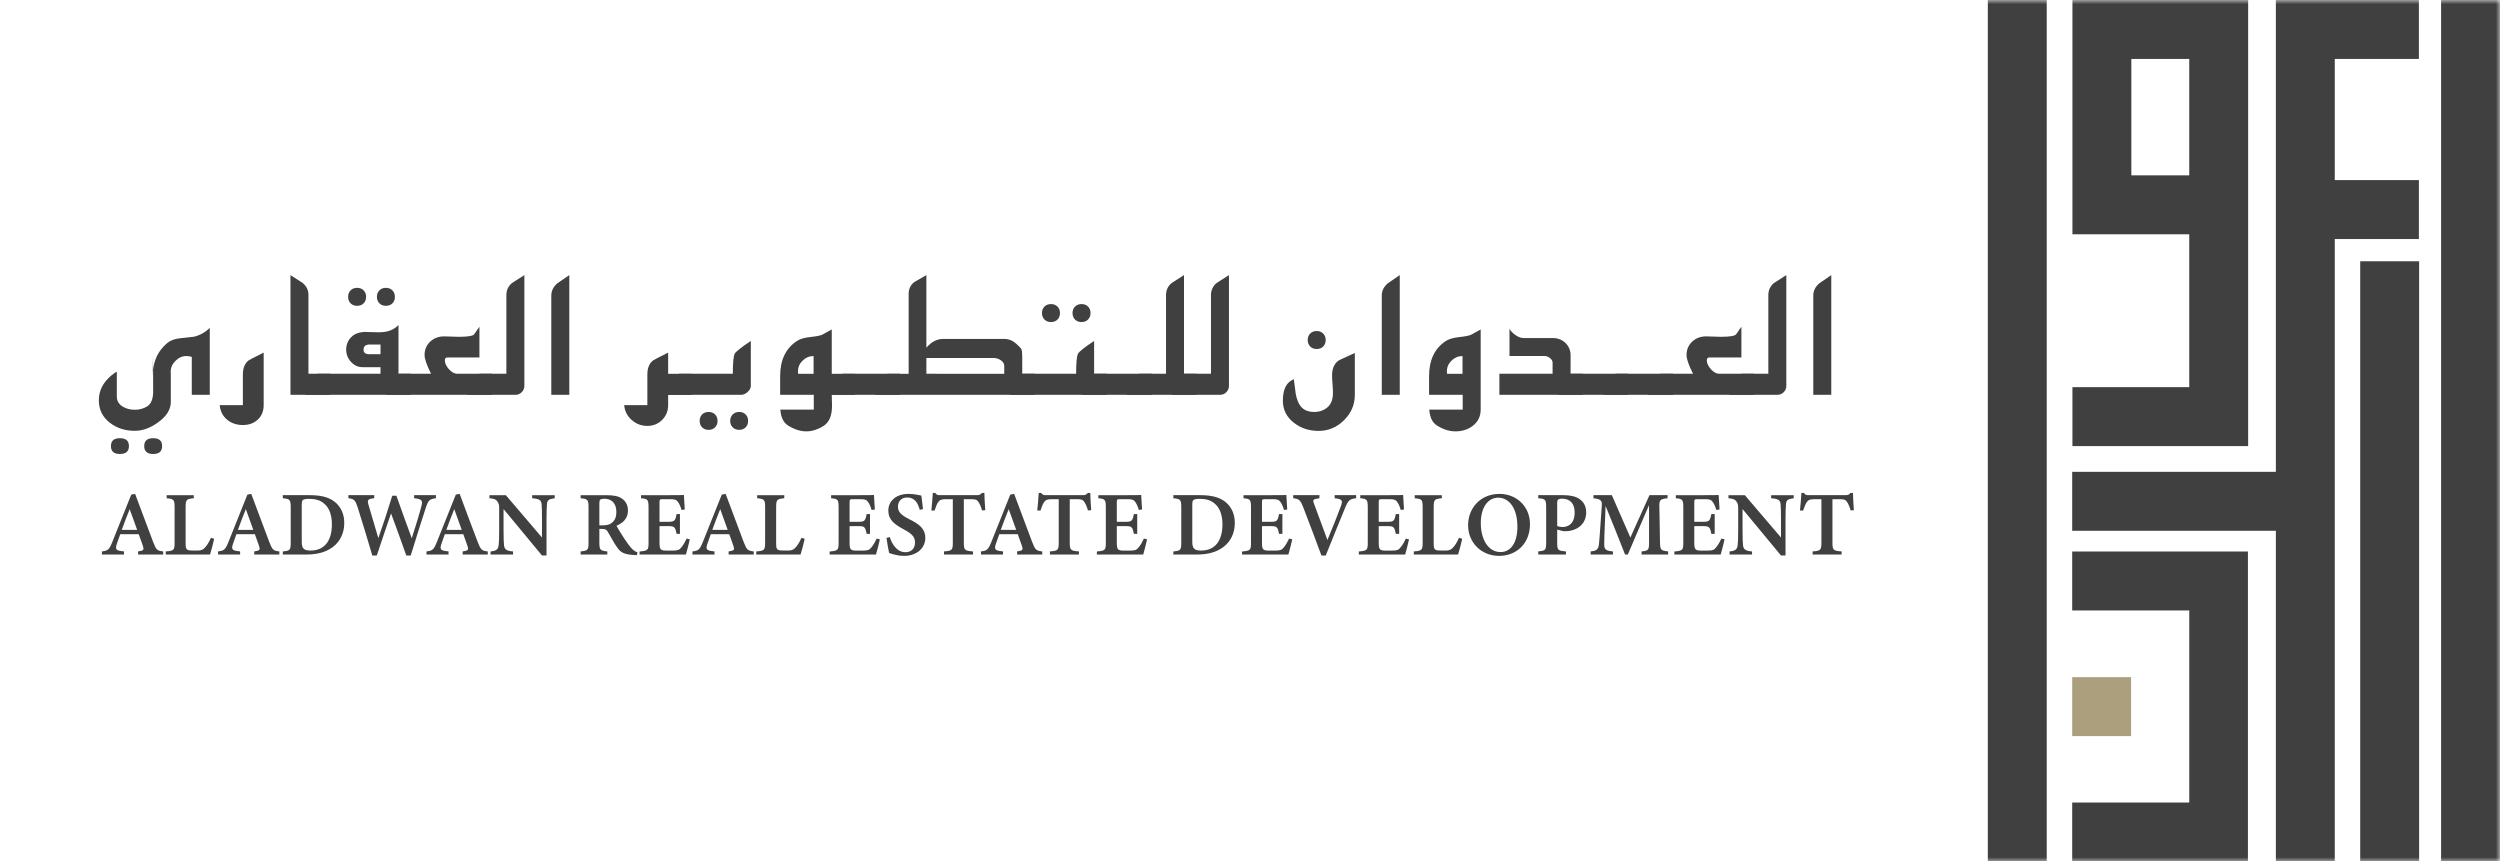 <svg width="296" height="102" viewBox="0 0 296 102" fill="none" xmlns="http://www.w3.org/2000/svg">
<g clip-path="url(#clip0_159_2192)">
<mask id="mask0_159_2192" style="mask-type:luminance" maskUnits="userSpaceOnUse" x="0" y="0" width="296" height="102">
<path d="M296 0H0V102H296V0Z" fill="white"/>
</mask>
<g mask="url(#mask0_159_2192)">
<path d="M296 0H289.026V102H296V0Z" fill="#404041"/>
<path d="M286.425 30.934H279.45V102H286.425V30.934Z" fill="#404041"/>
<path d="M252.322 80.175H245.348V87.154H252.322V80.175Z" fill="#AB9F7D"/>
<path d="M269.463 0V55.865H245.348V62.844H269.463V102H276.437V28.302H286.396V21.323H276.437V6.979H286.396V0H269.463Z" fill="#404041"/>
<path d="M245.348 65.299V72.278H259.208V95.02H245.348V102H266.153V65.299H245.348Z" fill="#404041"/>
<path d="M259.207 20.761H252.351V6.979H259.207V20.761ZM259.207 27.74V45.839H245.376V52.819H266.181V0H245.376V27.74H259.207Z" fill="#404041"/>
<path d="M242.332 0H235.358V102H242.332V0Z" fill="#404041"/>
</g>
<g clip-path="url(#clip1_159_2192)">
<mask id="mask1_159_2192" style="mask-type:luminance" maskUnits="userSpaceOnUse" x="-118" y="-459" width="464" height="657">
<path d="M-118 -459H346V197.161H-118V-459Z" fill="white"/>
</mask>
<g mask="url(#mask1_159_2192)">
<path d="M19.195 52.818C19.195 53.441 18.841 53.753 18.134 53.753C17.427 53.753 17.074 53.441 17.074 52.818C17.074 52.194 17.427 51.883 18.134 51.883C18.841 51.883 19.195 52.194 19.195 52.818ZM15.266 52.818C15.266 53.441 14.909 53.753 14.196 53.753C13.489 53.753 13.135 53.441 13.135 52.818C13.135 52.194 13.488 51.883 14.196 51.883C14.909 51.883 15.266 52.194 15.266 52.818ZM24.838 46.748H22.707V42.259C22.502 42.192 22.288 42.157 22.073 42.154C21.588 42.154 21.157 42.344 20.78 42.722C20.401 43.099 20.213 43.53 20.213 44.015V44.14C20.22 44.189 20.223 44.226 20.223 44.254V47.6C20.223 48.48 19.725 49.28 18.727 50.001C17.805 50.673 16.884 51.01 15.963 51.01C14.826 51.01 13.849 50.698 13.03 50.074C12.144 49.394 11.701 48.502 11.701 47.393C11.701 46.242 12.21 45.252 13.229 44.421C13.547 44.157 13.745 44.026 13.821 44.026C13.829 44.026 13.832 44.033 13.832 44.047V46.956C13.832 47.469 14.07 47.868 14.548 48.152C14.951 48.394 15.422 48.515 15.963 48.515C16.523 48.515 17.019 48.377 17.448 48.099C17.905 47.802 18.134 47.209 18.134 46.322C18.134 41.631 18.117 41.04 18.082 44.544C18.089 43.789 18.196 43.136 18.404 42.581C18.668 41.847 19.125 41.199 19.776 40.637C20.144 40.319 20.639 40.125 21.262 40.056C21.824 39.993 22.388 39.931 22.957 39.868C23.649 39.709 24.276 39.363 24.838 38.828V46.748Z" fill="#404041"/>
</g>
<mask id="mask2_159_2192" style="mask-type:luminance" maskUnits="userSpaceOnUse" x="-118" y="-459" width="464" height="657">
<path d="M-118 -459H346V197.161H-118V-459Z" fill="white"/>
</mask>
<g mask="url(#mask2_159_2192)">
<path d="M31.219 47.964C31.219 48.67 30.989 49.24 30.528 49.674C30.067 50.107 29.477 50.323 28.756 50.323C28.015 50.323 27.389 50.111 26.88 49.683C26.371 49.258 26.082 48.685 26.013 47.964H28.756V44.347C28.756 43.586 28.981 43.027 29.432 42.674C29.494 42.619 30.09 42.31 31.219 41.749V47.964Z" fill="#404041"/>
</g>
<mask id="mask3_159_2192" style="mask-type:luminance" maskUnits="userSpaceOnUse" x="-118" y="-459" width="464" height="657">
<path d="M-118 -459H346V197.161H-118V-459Z" fill="white"/>
</mask>
<g mask="url(#mask3_159_2192)">
<path d="M39.098 46.748H34.39V32.572C34.868 32.877 35.343 33.182 35.814 33.486C36.285 33.875 36.52 34.342 36.52 34.89V44.254H39.098V46.748Z" fill="#404041"/>
</g>
<mask id="mask4_159_2192" style="mask-type:luminance" maskUnits="userSpaceOnUse" x="-118" y="-459" width="464" height="657">
<path d="M-118 -459H346V197.161H-118V-459Z" fill="white"/>
</mask>
<g mask="url(#mask4_159_2192)">
<path d="M46.756 35.15C46.756 35.461 46.657 35.716 46.46 35.914C46.262 36.111 46.005 36.21 45.686 36.21C45.373 36.21 45.119 36.111 44.922 35.914C44.724 35.715 44.626 35.461 44.626 35.15C44.626 34.831 44.724 34.573 44.922 34.376C45.119 34.177 45.373 34.08 45.686 34.08C46.005 34.08 46.262 34.178 46.46 34.376C46.657 34.573 46.756 34.831 46.756 35.15ZM45.052 41.936V40.793H43.753C43.281 40.793 43.046 40.997 43.046 41.406C43.046 41.759 43.268 41.935 43.712 41.935L45.052 41.936ZM43.347 35.15C43.347 35.461 43.249 35.716 43.051 35.914C42.854 36.111 42.599 36.21 42.288 36.21C41.968 36.21 41.711 36.111 41.513 35.914C41.315 35.715 41.217 35.461 41.217 35.15C41.217 34.831 41.315 34.573 41.513 34.376C41.711 34.177 41.968 34.08 42.288 34.08C42.599 34.08 42.854 34.178 43.051 34.376C43.249 34.573 43.347 34.831 43.347 35.15ZM48.669 46.748H36.114L37.601 44.254H45.052V43.474H42.921C42.387 43.474 41.927 43.259 41.539 42.829C41.178 42.436 40.981 41.919 40.988 41.385C40.988 40.817 41.188 40.327 41.585 39.915C41.984 39.502 42.582 39.296 43.378 39.296C42.866 39.296 43.289 39.31 44.647 39.338C45.166 39.352 45.599 39.31 45.946 39.213C46.415 39.086 46.842 38.834 47.182 38.486V44.254H48.669V46.748Z" fill="#404041"/>
</g>
<mask id="mask5_159_2192" style="mask-type:luminance" maskUnits="userSpaceOnUse" x="-118" y="-459" width="464" height="657">
<path d="M-118 -459H346V197.161H-118V-459Z" fill="white"/>
</mask>
<g mask="url(#mask5_159_2192)">
<path d="M58.251 46.748H45.696L47.182 44.254H51.038C50.525 43.234 50.269 42.497 50.269 42.04C50.269 41.389 50.498 40.852 50.955 40.429C51.398 40.027 51.948 39.826 52.608 39.826C52.794 39.826 53.074 39.835 53.449 39.852C53.73 39.867 54.01 39.876 54.291 39.878C55.385 39.878 56.002 39.778 56.141 39.577L56.764 38.683V42.321H52.992C52.777 42.321 52.669 42.435 52.669 42.663C52.669 43.003 52.831 43.352 53.153 43.714C53.475 44.073 53.806 44.254 54.145 44.254H58.251V46.748Z" fill="#404041"/>
</g>
<mask id="mask6_159_2192" style="mask-type:luminance" maskUnits="userSpaceOnUse" x="-118" y="-459" width="464" height="657">
<path d="M-118 -459H346V197.161H-118V-459Z" fill="white"/>
</mask>
<g mask="url(#mask6_159_2192)">
<path d="M62.084 45.688C62.084 45.979 61.981 46.228 61.773 46.436C61.676 46.536 61.56 46.616 61.431 46.669C61.302 46.723 61.164 46.75 61.025 46.748H55.277L56.764 44.254H59.954V34.952C59.954 34.363 60.176 33.882 60.62 33.507C61.105 33.196 61.592 32.884 62.084 32.572V45.688Z" fill="#404041"/>
</g>
<mask id="mask7_159_2192" style="mask-type:luminance" maskUnits="userSpaceOnUse" x="-118" y="-459" width="464" height="657">
<path d="M-118 -459H346V197.161H-118V-459Z" fill="white"/>
</mask>
<g mask="url(#mask7_159_2192)">
<path d="M67.405 46.748H65.274V35.003C65.274 34.443 65.51 33.958 65.981 33.549C66.459 33.224 66.934 32.898 67.405 32.572V46.748Z" fill="#404041"/>
</g>
<mask id="mask8_159_2192" style="mask-type:luminance" maskUnits="userSpaceOnUse" x="-118" y="-459" width="464" height="657">
<path d="M-118 -459H346V197.161H-118V-459Z" fill="white"/>
</mask>
<g mask="url(#mask8_159_2192)">
<path d="M81.884 46.749H79.109V47.965C79.109 48.657 78.871 49.241 78.397 49.716C77.922 50.19 77.339 50.428 76.646 50.428C75.932 50.428 75.312 50.192 74.785 49.721C74.259 49.25 73.964 48.665 73.902 47.965H76.646V44.349C76.646 43.586 76.871 43.028 77.322 42.675C77.384 42.62 77.98 42.311 79.109 41.75V44.255H81.884V46.749Z" fill="#404041"/>
</g>
<mask id="mask9_159_2192" style="mask-type:luminance" maskUnits="userSpaceOnUse" x="-118" y="-459" width="464" height="657">
<path d="M-118 -459H346V197.161H-118V-459Z" fill="white"/>
</mask>
<g mask="url(#mask9_159_2192)">
<path d="M88.576 49.835C88.576 50.147 88.478 50.401 88.285 50.599C88.091 50.796 87.834 50.895 87.515 50.895C87.204 50.895 86.949 50.796 86.751 50.599C86.554 50.401 86.455 50.147 86.455 49.835C86.455 49.524 86.555 49.269 86.751 49.071C86.95 48.874 87.204 48.775 87.515 48.775C87.834 48.775 88.091 48.874 88.285 49.071C88.478 49.27 88.576 49.524 88.576 49.835ZM84.959 49.835C84.959 50.147 84.86 50.401 84.663 50.599C84.465 50.796 84.211 50.895 83.899 50.895C83.58 50.895 83.324 50.796 83.13 50.599C82.936 50.401 82.839 50.147 82.839 49.835C82.839 49.524 82.936 49.269 83.13 49.071C83.324 48.874 83.58 48.775 83.899 48.775C84.211 48.775 84.465 48.874 84.663 49.071C84.861 49.27 84.959 49.524 84.959 49.835ZM88.897 45.688C88.897 45.945 88.771 46.185 88.518 46.41C88.266 46.636 88.011 46.748 87.754 46.748H78.9L80.387 44.254H86.768C86.768 42.932 86.843 42.134 86.997 41.864C87.135 41.621 87.769 41.122 88.898 40.367L88.897 45.688Z" fill="#404041"/>
</g>
<mask id="mask10_159_2192" style="mask-type:luminance" maskUnits="userSpaceOnUse" x="-118" y="-459" width="464" height="657">
<path d="M-118 -459H346V197.161H-118V-459Z" fill="white"/>
</mask>
<g mask="url(#mask10_159_2192)">
<path d="M96.329 44.255V42.155C95.837 42.155 95.406 42.334 95.035 42.691C94.664 43.048 94.48 43.472 94.48 43.964C94.48 44.047 94.486 44.144 94.5 44.255H96.329ZM101.245 46.748H98.48C98.48 46.887 98.486 47.101 98.496 47.388C98.507 47.676 98.512 47.895 98.512 48.048C98.512 49.233 98.162 50.037 97.462 50.459C96.797 50.868 96.135 51.073 95.477 51.073C94.749 51.073 94.019 50.837 93.285 50.366C92.758 50.033 92.46 49.409 92.391 48.495H96.35V46.748H92.369V44.536C92.369 42.623 93.034 41.234 94.365 40.367C94.732 40.125 95.269 39.97 95.976 39.9C96.717 39.817 97.182 39.724 97.368 39.62L98.48 39.006V44.255H101.245V46.748Z" fill="#404041"/>
</g>
<mask id="mask11_159_2192" style="mask-type:luminance" maskUnits="userSpaceOnUse" x="-118" y="-459" width="464" height="657">
<path d="M-118 -459H346V197.161H-118V-459Z" fill="white"/>
</mask>
<g mask="url(#mask11_159_2192)">
<path d="M106.557 46.748H98.264L99.749 44.254H106.557L106.557 46.748Z" fill="#404041"/>
</g>
<mask id="mask12_159_2192" style="mask-type:luminance" maskUnits="userSpaceOnUse" x="-118" y="-459" width="464" height="657">
<path d="M-118 -459H346V197.161H-118V-459Z" fill="white"/>
</mask>
<g mask="url(#mask12_159_2192)">
<path d="M118.903 44.255V43.34C118.903 43.056 118.757 42.82 118.466 42.633C118.217 42.469 117.924 42.382 117.625 42.384H109.684V44.254L118.903 44.255ZM122.52 46.748H103.584L105.07 44.255H107.585V34.786C107.585 34.212 107.803 33.751 108.239 33.404C108.724 33.128 109.206 32.85 109.683 32.573V41.168C110.259 40.475 110.928 40.129 111.69 40.129H118.903C119.429 40.129 119.904 40.318 120.327 40.7C120.659 40.998 120.857 41.206 120.919 41.324C120.995 41.476 121.033 41.766 121.033 42.197V44.254H122.52V46.748Z" fill="#404041"/>
</g>
<mask id="mask13_159_2192" style="mask-type:luminance" maskUnits="userSpaceOnUse" x="-118" y="-459" width="464" height="657">
<path d="M-118 -459H346V197.161H-118V-459Z" fill="white"/>
</mask>
<g mask="url(#mask13_159_2192)">
<path d="M129.118 37.062C129.118 37.381 129.018 37.639 128.821 37.836C128.624 38.034 128.369 38.132 128.057 38.132C127.739 38.132 127.48 38.034 127.283 37.836C127.086 37.639 126.987 37.381 126.987 37.062C126.987 36.75 127.086 36.496 127.283 36.298C127.48 36.101 127.739 36.002 128.057 36.002C128.369 36.002 128.624 36.101 128.821 36.298C129.018 36.496 129.118 36.75 129.118 37.062ZM125.501 37.062C125.501 37.381 125.402 37.639 125.204 37.836C125.007 38.034 124.753 38.132 124.441 38.132C124.122 38.132 123.864 38.034 123.666 37.836C123.469 37.639 123.37 37.381 123.37 37.062C123.37 36.75 123.469 36.496 123.666 36.298C123.864 36.101 124.122 36.002 124.441 36.002C124.753 36.002 125.007 36.101 125.204 36.298C125.402 36.496 125.501 36.75 125.501 37.062ZM131.061 46.748H119.546L121.032 44.254H127.413C127.413 42.93 127.489 42.137 127.642 41.873C127.773 41.624 128.407 41.122 129.543 40.367V44.254H131.061V46.748Z" fill="#404041"/>
</g>
<mask id="mask14_159_2192" style="mask-type:luminance" maskUnits="userSpaceOnUse" x="-118" y="-459" width="464" height="657">
<path d="M-118 -459H346V197.161H-118V-459Z" fill="white"/>
</mask>
<g mask="url(#mask14_159_2192)">
<path d="M136.352 46.748H128.059L129.544 44.254H136.352V46.748Z" fill="#404041"/>
</g>
<mask id="mask15_159_2192" style="mask-type:luminance" maskUnits="userSpaceOnUse" x="-118" y="-459" width="464" height="657">
<path d="M-118 -459H346V197.161H-118V-459Z" fill="white"/>
</mask>
<g mask="url(#mask15_159_2192)">
<path d="M141.672 46.748H133.379L134.865 44.254H138.056V34.953C138.056 34.363 138.277 33.882 138.721 33.508C139.206 33.196 139.694 32.884 140.186 32.572V44.254H141.672V46.748Z" fill="#404041"/>
</g>
<mask id="mask16_159_2192" style="mask-type:luminance" maskUnits="userSpaceOnUse" x="-118" y="-459" width="464" height="657">
<path d="M-118 -459H346V197.161H-118V-459Z" fill="white"/>
</mask>
<g mask="url(#mask16_159_2192)">
<path d="M145.508 45.688C145.508 45.979 145.405 46.228 145.197 46.436C145.1 46.536 144.984 46.616 144.855 46.669C144.726 46.723 144.588 46.75 144.448 46.748H138.701L140.188 44.254H143.379V34.952C143.379 34.363 143.6 33.882 144.043 33.507C144.528 33.196 145.016 32.884 145.508 32.572V45.688Z" fill="#404041"/>
</g>
<mask id="mask17_159_2192" style="mask-type:luminance" maskUnits="userSpaceOnUse" x="-118" y="-459" width="464" height="657">
<path d="M-118 -459H346V197.161H-118V-459Z" fill="white"/>
</mask>
<g mask="url(#mask17_159_2192)">
<path d="M156.962 40.254C156.962 40.572 156.863 40.83 156.666 41.027C156.468 41.225 156.21 41.323 155.892 41.323C155.579 41.323 155.324 41.225 155.127 41.027C154.93 40.83 154.832 40.572 154.832 40.254C154.832 39.942 154.93 39.687 155.127 39.489C155.325 39.292 155.579 39.193 155.892 39.193C156.21 39.193 156.468 39.292 156.666 39.489C156.863 39.687 156.962 39.941 156.962 40.254ZM160.412 46.749C160.412 47.906 159.986 48.907 159.134 49.752C158.282 50.598 157.276 51.02 156.12 51.02C155.005 51.02 154.038 50.705 153.221 50.074C152.333 49.395 151.891 48.516 151.891 47.434C151.891 46.077 152.323 45.231 153.189 44.899L153.418 46.645C153.543 47.31 153.747 47.809 154.031 48.142C154.384 48.564 154.911 48.775 155.611 48.775C156.22 48.775 156.742 48.592 157.175 48.224C157.608 47.857 157.824 47.272 157.824 46.468C157.824 46.267 157.804 45.9 157.762 45.366C157.721 44.903 157.707 44.545 157.721 44.296C157.742 43.915 157.814 43.596 157.939 43.34C158.119 42.973 158.369 42.721 158.687 42.582L160.412 41.791V46.749Z" fill="#404041"/>
</g>
<mask id="mask18_159_2192" style="mask-type:luminance" maskUnits="userSpaceOnUse" x="-118" y="-459" width="464" height="657">
<path d="M-118 -459H346V197.161H-118V-459Z" fill="white"/>
</mask>
<g mask="url(#mask18_159_2192)">
<path d="M165.731 46.748H163.601V35.003C163.601 34.443 163.836 33.958 164.307 33.549C164.785 33.224 165.26 32.898 165.731 32.572V46.748Z" fill="#404041"/>
</g>
<mask id="mask19_159_2192" style="mask-type:luminance" maskUnits="userSpaceOnUse" x="-118" y="-459" width="464" height="657">
<path d="M-118 -459H346V197.161H-118V-459Z" fill="white"/>
</mask>
<g mask="url(#mask19_159_2192)">
<path d="M173.162 44.255V42.155C172.67 42.155 172.239 42.334 171.868 42.691C171.497 43.048 171.312 43.472 171.312 43.964C171.312 44.047 171.319 44.144 171.333 44.255H173.162ZM175.313 48.495C175.313 49.292 175.005 49.929 174.389 50.407C173.827 50.851 173.135 51.073 172.31 51.073C171.583 51.073 170.852 50.837 170.118 50.366C169.591 50.033 169.293 49.409 169.224 48.495H173.183V46.748H169.202V44.536C169.202 42.623 169.867 41.234 171.198 40.367C171.544 40.139 172.074 39.987 172.788 39.91C173.529 39.827 174 39.731 174.202 39.62L175.313 39.007V48.495Z" fill="#404041"/>
</g>
<mask id="mask20_159_2192" style="mask-type:luminance" maskUnits="userSpaceOnUse" x="-118" y="-459" width="464" height="657">
<path d="M-118 -459H346V197.161H-118V-459Z" fill="white"/>
</mask>
<g mask="url(#mask20_159_2192)">
<path d="M187.443 46.748H177.528V44.254H183.826V42.934C183.826 42.74 183.724 42.562 183.52 42.398C183.316 42.236 183.112 42.154 182.911 42.154H178.723V38.932C178.883 39.209 179.118 39.456 179.43 39.67C179.769 39.906 180.085 40.024 180.376 40.024H183.826C184.45 40.024 184.96 40.221 185.359 40.616C185.757 41.011 185.957 41.492 185.957 42.06V44.254H187.443V46.748Z" fill="#404041"/>
</g>
<mask id="mask21_159_2192" style="mask-type:luminance" maskUnits="userSpaceOnUse" x="-118" y="-459" width="464" height="657">
<path d="M-118 -459H346V197.161H-118V-459Z" fill="white"/>
</mask>
<g mask="url(#mask21_159_2192)">
<path d="M192.764 46.748H184.471L185.957 44.254H192.764L192.764 46.748Z" fill="#404041"/>
</g>
<mask id="mask22_159_2192" style="mask-type:luminance" maskUnits="userSpaceOnUse" x="-118" y="-459" width="464" height="657">
<path d="M-118 -459H346V197.161H-118V-459Z" fill="white"/>
</mask>
<g mask="url(#mask22_159_2192)">
<path d="M198.086 46.748H189.792L191.278 44.254H198.086V46.748Z" fill="#404041"/>
</g>
<mask id="mask23_159_2192" style="mask-type:luminance" maskUnits="userSpaceOnUse" x="-118" y="-459" width="464" height="657">
<path d="M-118 -459H346V197.161H-118V-459Z" fill="white"/>
</mask>
<g mask="url(#mask23_159_2192)">
<path d="M207.668 46.748H195.113L196.6 44.254H200.455C199.942 43.234 199.687 42.497 199.687 42.04C199.687 41.389 199.915 40.852 200.372 40.429C200.815 40.027 201.366 39.826 202.025 39.826C202.212 39.826 202.491 39.835 202.866 39.852C203.147 39.867 203.427 39.876 203.708 39.878C204.803 39.878 205.419 39.778 205.558 39.577L206.181 38.683V42.321H202.409C202.194 42.321 202.086 42.435 202.086 42.663C202.086 43.003 202.248 43.352 202.57 43.714C202.893 44.073 203.223 44.254 203.563 44.254H207.668V46.748Z" fill="#404041"/>
</g>
<mask id="mask24_159_2192" style="mask-type:luminance" maskUnits="userSpaceOnUse" x="-118" y="-459" width="464" height="657">
<path d="M-118 -459H346V197.161H-118V-459Z" fill="white"/>
</mask>
<g mask="url(#mask24_159_2192)">
<path d="M211.501 45.688C211.501 45.979 211.398 46.228 211.19 46.436C211.093 46.536 210.976 46.616 210.848 46.669C210.719 46.723 210.581 46.75 210.442 46.748H204.694L206.181 44.254H209.371V34.952C209.371 34.363 209.593 33.882 210.036 33.507C210.521 33.196 211.009 32.884 211.501 32.572V45.688Z" fill="#404041"/>
</g>
<mask id="mask25_159_2192" style="mask-type:luminance" maskUnits="userSpaceOnUse" x="-118" y="-459" width="464" height="657">
<path d="M-118 -459H346V197.161H-118V-459Z" fill="white"/>
</mask>
<g mask="url(#mask25_159_2192)">
<path d="M216.823 46.748H214.692V35.003C214.692 34.443 214.928 33.958 215.399 33.549C215.877 33.224 216.352 32.898 216.823 32.572V46.748Z" fill="#404041"/>
</g>
<mask id="mask26_159_2192" style="mask-type:luminance" maskUnits="userSpaceOnUse" x="-118" y="-459" width="464" height="657">
<path d="M-118 -459H346V197.161H-118V-459Z" fill="white"/>
</mask>
<g mask="url(#mask26_159_2192)">
<path d="M15.354 60.279C15.029 61.111 14.704 61.926 14.415 62.737H16.24L15.354 60.279ZM16.351 65.655V65.289C17.04 65.196 17.07 65.08 16.919 64.635C16.799 64.276 16.611 63.771 16.426 63.251H14.238C14.1 63.64 13.945 64.054 13.822 64.427C13.591 65.116 13.813 65.202 14.679 65.289V65.655H12.068V65.289C12.75 65.203 12.923 65.113 13.294 64.181L15.539 58.562L15.997 58.476C16.686 60.346 17.424 62.312 18.12 64.141C18.501 65.123 18.599 65.203 19.324 65.289V65.655H16.351Z" fill="#404041"/>
</g>
<mask id="mask27_159_2192" style="mask-type:luminance" maskUnits="userSpaceOnUse" x="-118" y="-459" width="464" height="657">
<path d="M-118 -459H346V197.161H-118V-459Z" fill="white"/>
</mask>
<g mask="url(#mask27_159_2192)">
<path d="M25.358 63.79C25.279 64.21 24.969 65.348 24.868 65.655H19.622V65.289C20.585 65.213 20.671 65.145 20.671 64.233V60.053C20.671 59.141 20.563 59.066 19.733 58.994V58.628H22.941V58.994C22.09 59.073 21.978 59.137 21.978 60.053V64.32C21.978 64.938 22.022 65.166 22.624 65.177C22.642 65.184 23.238 65.188 23.289 65.188C23.882 65.188 24.044 65.08 24.3 64.796C24.528 64.557 24.791 64.104 24.974 63.676L25.358 63.79Z" fill="#404041"/>
</g>
<mask id="mask28_159_2192" style="mask-type:luminance" maskUnits="userSpaceOnUse" x="-118" y="-459" width="464" height="657">
<path d="M-118 -459H346V197.161H-118V-459Z" fill="white"/>
</mask>
<g mask="url(#mask28_159_2192)">
<path d="M29.105 60.279C28.78 61.111 28.455 61.926 28.166 62.737H29.991L29.105 60.279ZM30.102 65.655V65.289C30.791 65.196 30.822 65.08 30.67 64.635C30.55 64.276 30.362 63.771 30.177 63.251H27.989C27.851 63.64 27.697 64.054 27.573 64.427C27.342 65.116 27.564 65.202 28.43 65.289V65.655H25.819V65.289C26.5 65.203 26.674 65.113 27.045 64.181L29.29 58.562L29.748 58.476C30.437 60.346 31.175 62.312 31.871 64.141C32.252 65.123 32.35 65.203 33.075 65.289V65.655H30.102Z" fill="#404041"/>
</g>
<mask id="mask29_159_2192" style="mask-type:luminance" maskUnits="userSpaceOnUse" x="-118" y="-459" width="464" height="657">
<path d="M-118 -459H346V197.161H-118V-459Z" fill="white"/>
</mask>
<g mask="url(#mask29_159_2192)">
<path d="M35.727 64.154C35.727 64.937 35.974 65.185 36.771 65.185C38.401 65.185 39.297 64.059 39.297 62.068C39.297 60.988 38.974 60.09 38.353 59.606C37.883 59.202 37.298 59.062 36.574 59.062C36.143 59.062 35.933 59.141 35.853 59.214C35.756 59.299 35.726 59.461 35.726 59.812L35.727 64.154ZM36.692 58.627C38.125 58.627 39.123 58.923 39.807 59.568C40.351 60.08 40.761 60.837 40.761 61.91C40.761 63.161 40.243 64.138 39.41 64.766C38.602 65.375 37.568 65.655 36.301 65.655H33.482V65.289C34.342 65.217 34.42 65.127 34.42 64.233V60.053C34.42 59.137 34.298 59.066 33.482 58.993V58.627H36.692Z" fill="#404041"/>
</g>
<mask id="mask30_159_2192" style="mask-type:luminance" maskUnits="userSpaceOnUse" x="-118" y="-459" width="464" height="657">
<path d="M-118 -459H346V197.161H-118V-459Z" fill="white"/>
</mask>
<g mask="url(#mask30_159_2192)">
<path d="M51.615 58.993C50.844 59.094 50.715 59.23 50.416 60.116C50.108 61.035 49.279 63.663 48.628 65.773H48.106C47.55 64.171 46.896 62.401 46.298 60.787C45.714 62.499 45.139 64.172 44.612 65.773H44.08C43.609 64.132 42.944 61.969 42.346 60.064C42.072 59.222 41.925 59.061 41.25 58.993V58.627H44.307V58.993C43.5 59.072 43.478 59.219 43.63 59.774C44.009 61.093 44.406 62.419 44.794 63.718C45.36 62.125 45.925 60.406 46.441 58.696H46.934C47.533 60.414 48.145 62.059 48.752 63.729C49.17 62.467 49.724 60.619 49.905 59.889C50.06 59.256 49.96 59.08 49.034 58.993V58.627H51.615V58.993Z" fill="#404041"/>
</g>
<mask id="mask31_159_2192" style="mask-type:luminance" maskUnits="userSpaceOnUse" x="-118" y="-459" width="464" height="657">
<path d="M-118 -459H346V197.161H-118V-459Z" fill="white"/>
</mask>
<g mask="url(#mask31_159_2192)">
<path d="M53.783 60.279C53.458 61.111 53.133 61.926 52.843 62.737H54.669L53.783 60.279ZM54.78 65.655V65.289C55.469 65.196 55.499 65.08 55.348 64.635C55.228 64.276 55.04 63.771 54.855 63.251H52.667C52.529 63.64 52.374 64.054 52.251 64.427C52.019 65.116 52.241 65.202 53.107 65.289V65.655H50.497V65.289C51.178 65.203 51.351 65.113 51.723 64.181L53.968 58.562L54.426 58.476C55.114 60.346 55.853 62.312 56.549 64.141C56.93 65.123 57.028 65.203 57.753 65.289V65.655H54.78Z" fill="#404041"/>
</g>
<mask id="mask32_159_2192" style="mask-type:luminance" maskUnits="userSpaceOnUse" x="-118" y="-459" width="464" height="657">
<path d="M-118 -459H346V197.161H-118V-459Z" fill="white"/>
</mask>
<g mask="url(#mask32_159_2192)">
<path d="M65.678 58.994C65.007 59.077 64.794 59.206 64.761 59.696C64.737 60.091 64.708 60.49 64.708 61.453V65.768H64.171L59.62 60.274V62.808C59.62 63.76 59.646 64.205 59.675 64.519C59.71 65.021 59.952 65.239 60.745 65.29V65.656H58.082V65.29C58.718 65.236 58.984 65.074 59.041 64.558C59.081 64.184 59.102 63.76 59.102 62.805V60.174C59.102 59.836 59.081 59.621 58.879 59.355C58.681 59.085 58.433 59.041 57.952 58.994V58.628H59.89L64.172 63.645V61.453C64.172 60.489 64.158 60.095 64.126 59.721C64.092 59.249 63.894 59.049 63.007 58.994V58.628H65.678V58.994Z" fill="#404041"/>
</g>
<mask id="mask33_159_2192" style="mask-type:luminance" maskUnits="userSpaceOnUse" x="-118" y="-459" width="464" height="657">
<path d="M-118 -459H346V197.161H-118V-459Z" fill="white"/>
</mask>
<g mask="url(#mask33_159_2192)">
<path d="M71.335 62.2C71.835 62.2 72.191 62.12 72.441 61.907C72.82 61.6 72.979 61.182 72.979 60.62C72.979 59.47 72.281 59.054 71.597 59.054C71.297 59.054 71.141 59.098 71.073 59.163C70.989 59.232 70.964 59.354 70.964 59.593V62.2H71.335ZM75.409 65.728C75.318 65.728 75.192 65.724 75.058 65.713C73.89 65.652 73.482 65.391 73.105 64.861C72.684 64.281 72.344 63.614 71.984 62.999C71.803 62.688 71.655 62.623 71.237 62.623L70.964 62.616V64.237C70.964 65.128 71.076 65.196 71.906 65.289V65.655H68.745V65.289C69.593 65.199 69.682 65.128 69.682 64.237V60.035C69.682 59.158 69.571 59.07 68.745 58.994V58.628H71.748C72.65 58.628 73.193 58.732 73.626 59.023C74.062 59.311 74.353 59.791 74.353 60.458C74.353 61.408 73.731 61.943 72.987 62.247C73.16 62.575 73.597 63.285 73.922 63.779C74.308 64.366 74.534 64.651 74.754 64.9C75.019 65.192 75.183 65.29 75.474 65.383L75.409 65.728Z" fill="#404041"/>
</g>
<mask id="mask34_159_2192" style="mask-type:luminance" maskUnits="userSpaceOnUse" x="-118" y="-459" width="464" height="657">
<path d="M-118 -459H346V197.161H-118V-459Z" fill="white"/>
</mask>
<g mask="url(#mask34_159_2192)">
<path d="M81.672 63.86C81.614 64.148 81.316 65.346 81.214 65.655H75.728V65.297C76.719 65.207 76.788 65.138 76.788 64.238V60.058C76.788 59.124 76.661 59.062 75.9 58.994V58.628H79.342C80.436 58.628 80.829 58.617 80.973 58.606C80.984 58.827 81.034 59.688 81.078 60.324L80.69 60.377C80.593 60.01 80.435 59.642 80.275 59.436C80.087 59.172 79.909 59.102 79.323 59.102H78.507C78.123 59.102 78.087 59.128 78.087 59.477V61.781H79.196C79.873 61.781 79.962 61.62 80.113 60.863H80.504V63.21H80.113C79.951 62.417 79.865 62.295 79.185 62.295H78.087V64.257C78.087 65.007 78.184 65.177 78.809 65.189H79.66C80.284 65.189 80.428 65.105 80.666 64.817C80.913 64.534 81.133 64.119 81.299 63.766L81.672 63.86Z" fill="#404041"/>
</g>
<mask id="mask35_159_2192" style="mask-type:luminance" maskUnits="userSpaceOnUse" x="-118" y="-459" width="464" height="657">
<path d="M-118 -459H346V197.161H-118V-459Z" fill="white"/>
</mask>
<g mask="url(#mask35_159_2192)">
<path d="M85.273 60.279C84.948 61.111 84.622 61.926 84.334 62.737H86.159L85.273 60.279ZM86.27 65.655V65.289C86.959 65.196 86.99 65.08 86.838 64.635C86.718 64.276 86.53 63.771 86.345 63.251H84.157C84.019 63.64 83.865 64.054 83.741 64.427C83.51 65.116 83.732 65.202 84.597 65.289V65.655H81.987V65.289C82.668 65.203 82.842 65.113 83.213 64.181L85.458 58.562L85.916 58.476C86.605 60.346 87.343 62.312 88.039 64.141C88.42 65.123 88.518 65.203 89.243 65.289V65.655H86.27Z" fill="#404041"/>
</g>
<mask id="mask36_159_2192" style="mask-type:luminance" maskUnits="userSpaceOnUse" x="-118" y="-459" width="464" height="657">
<path d="M-118 -459H346V197.161H-118V-459Z" fill="white"/>
</mask>
<g mask="url(#mask36_159_2192)">
<path d="M95.276 63.79C95.198 64.21 94.887 65.348 94.786 65.655H89.54V65.289C90.503 65.213 90.59 65.145 90.59 64.233V60.053C90.59 59.141 90.481 59.066 89.651 58.994V58.628H92.859V58.994C92.007 59.073 91.896 59.137 91.896 60.053V64.32C91.896 64.938 91.94 65.166 92.542 65.177C92.56 65.184 93.156 65.188 93.207 65.188C93.8 65.188 93.962 65.08 94.218 64.796C94.446 64.557 94.709 64.104 94.892 63.676L95.276 63.79Z" fill="#404041"/>
</g>
<mask id="mask37_159_2192" style="mask-type:luminance" maskUnits="userSpaceOnUse" x="-118" y="-459" width="464" height="657">
<path d="M-118 -459H346V197.161H-118V-459Z" fill="white"/>
</mask>
<g mask="url(#mask37_159_2192)">
<path d="M104.177 63.86C104.118 64.148 103.819 65.346 103.718 65.655H98.231V65.297C99.224 65.207 99.292 65.138 99.292 64.238V60.058C99.292 59.124 99.166 59.062 98.404 58.994V58.628H101.846C102.94 58.628 103.334 58.617 103.477 58.606C103.488 58.827 103.538 59.688 103.582 60.324L103.194 60.377C103.096 60.01 102.939 59.642 102.778 59.436C102.591 59.172 102.412 59.102 101.827 59.102H101.011C100.627 59.102 100.591 59.128 100.591 59.477V61.781H101.7C102.378 61.781 102.466 61.62 102.617 60.863H103.008V63.21H102.617C102.455 62.417 102.369 62.295 101.689 62.295H100.591V64.257C100.591 65.007 100.688 65.177 101.313 65.189H102.164C102.788 65.189 102.932 65.105 103.17 64.817C103.418 64.534 103.637 64.119 103.802 63.766L104.177 63.86Z" fill="#404041"/>
</g>
<mask id="mask38_159_2192" style="mask-type:luminance" maskUnits="userSpaceOnUse" x="-118" y="-459" width="464" height="657">
<path d="M-118 -459H346V197.161H-118V-459Z" fill="white"/>
</mask>
<g mask="url(#mask38_159_2192)">
<path d="M108.9 60.362C108.695 59.663 108.393 58.904 107.39 58.904C106.687 58.904 106.318 59.408 106.318 59.998C106.318 60.646 106.745 61.01 107.677 61.483C108.883 62.089 109.558 62.629 109.558 63.684C109.558 64.911 108.525 65.817 107.032 65.817C106.355 65.817 105.758 65.634 105.272 65.476C105.2 65.208 105.034 64.219 104.959 63.684L105.35 63.591C105.567 64.288 106.127 65.383 107.209 65.383C107.91 65.383 108.337 64.927 108.337 64.231C108.337 63.532 107.929 63.176 107.005 62.678C105.877 62.069 105.176 61.536 105.176 60.453C105.176 59.378 106.032 58.477 107.586 58.477C108.283 58.477 108.857 58.639 109.09 58.675C109.134 59.071 109.198 59.588 109.285 60.277L108.9 60.362Z" fill="#404041"/>
</g>
<mask id="mask39_159_2192" style="mask-type:luminance" maskUnits="userSpaceOnUse" x="-118" y="-459" width="464" height="657">
<path d="M-118 -459H346V197.161H-118V-459Z" fill="white"/>
</mask>
<g mask="url(#mask39_159_2192)">
<path d="M116.275 60.437C116.163 59.993 115.963 59.601 115.851 59.434C115.664 59.184 115.57 59.102 114.948 59.102H114.119V64.248C114.119 65.133 114.22 65.217 115.205 65.289V65.655H111.77V65.289C112.72 65.217 112.813 65.137 112.813 64.248V59.102H112.04C111.438 59.102 111.265 59.188 111.068 59.47C110.924 59.679 110.795 60.023 110.655 60.444H110.274C110.346 59.7 110.418 58.914 110.443 58.365H110.741C110.903 58.617 111.029 58.627 111.346 58.627H115.656C115.951 58.627 116.08 58.57 116.256 58.365H116.551C116.558 58.838 116.601 59.728 116.656 60.405L116.275 60.437Z" fill="#404041"/>
</g>
<mask id="mask40_159_2192" style="mask-type:luminance" maskUnits="userSpaceOnUse" x="-118" y="-459" width="464" height="657">
<path d="M-118 -459H346V197.161H-118V-459Z" fill="white"/>
</mask>
<g mask="url(#mask40_159_2192)">
<path d="M119.431 60.279C119.106 61.111 118.781 61.926 118.492 62.737H120.317L119.431 60.279ZM120.428 65.655V65.289C121.117 65.196 121.148 65.08 120.996 64.635C120.876 64.276 120.689 63.771 120.503 63.251H118.315C118.178 63.64 118.023 64.054 117.899 64.427C117.668 65.116 117.89 65.202 118.756 65.289V65.655H116.146V65.289C116.827 65.203 117 65.113 117.371 64.181L119.617 58.562L120.074 58.476C120.763 60.346 121.501 62.312 122.197 64.141C122.578 65.123 122.676 65.203 123.401 65.289V65.655H120.428Z" fill="#404041"/>
</g>
<mask id="mask41_159_2192" style="mask-type:luminance" maskUnits="userSpaceOnUse" x="-118" y="-459" width="464" height="657">
<path d="M-118 -459H346V197.161H-118V-459Z" fill="white"/>
</mask>
<g mask="url(#mask41_159_2192)">
<path d="M128.815 60.437C128.703 59.993 128.503 59.601 128.391 59.434C128.204 59.184 128.11 59.102 127.488 59.102H126.659V64.248C126.659 65.133 126.76 65.217 127.745 65.289V65.655H124.31V65.289C125.26 65.217 125.353 65.137 125.353 64.248V59.102H124.58C123.978 59.102 123.805 59.188 123.608 59.47C123.464 59.679 123.335 60.023 123.195 60.444H122.814C122.886 59.7 122.958 58.914 122.983 58.365H123.281C123.443 58.617 123.569 58.627 123.886 58.627H128.196C128.491 58.627 128.62 58.57 128.797 58.365H129.091C129.098 58.838 129.141 59.728 129.196 60.405L128.815 60.437Z" fill="#404041"/>
</g>
<mask id="mask42_159_2192" style="mask-type:luminance" maskUnits="userSpaceOnUse" x="-118" y="-459" width="464" height="657">
<path d="M-118 -459H346V197.161H-118V-459Z" fill="white"/>
</mask>
<g mask="url(#mask42_159_2192)">
<path d="M135.815 63.86C135.757 64.148 135.458 65.346 135.357 65.655H129.87V65.297C130.862 65.207 130.93 65.138 130.93 64.238V60.058C130.93 59.124 130.804 59.062 130.043 58.994V58.628H133.484C134.579 58.628 134.972 58.617 135.116 58.606C135.127 58.827 135.177 59.688 135.22 60.324L134.833 60.377C134.735 60.01 134.578 59.642 134.417 59.436C134.23 59.172 134.051 59.102 133.466 59.102H132.65C132.265 59.102 132.23 59.128 132.23 59.477V61.781H133.338C134.016 61.781 134.105 61.62 134.256 60.863H134.647V63.21H134.256C134.094 62.417 134.008 62.295 133.327 62.295H132.23V64.257C132.23 65.007 132.327 65.177 132.952 65.189H133.803C134.427 65.189 134.57 65.105 134.808 64.817C135.056 64.534 135.276 64.119 135.441 63.766L135.815 63.86Z" fill="#404041"/>
</g>
<mask id="mask43_159_2192" style="mask-type:luminance" maskUnits="userSpaceOnUse" x="-118" y="-459" width="464" height="657">
<path d="M-118 -459H346V197.161H-118V-459Z" fill="white"/>
</mask>
<g mask="url(#mask43_159_2192)">
<path d="M141.168 64.154C141.168 64.937 141.416 65.185 142.212 65.185C143.843 65.185 144.739 64.059 144.739 62.068C144.739 60.988 144.416 60.09 143.794 59.606C143.325 59.202 142.74 59.062 142.015 59.062C141.585 59.062 141.375 59.141 141.294 59.214C141.197 59.299 141.168 59.461 141.168 59.812L141.168 64.154ZM142.134 58.627C143.567 58.627 144.564 58.923 145.249 59.568C145.793 60.08 146.202 60.837 146.202 61.91C146.202 63.161 145.684 64.138 144.851 64.766C144.043 65.375 143.009 65.655 141.742 65.655H138.924V65.289C139.784 65.217 139.862 65.127 139.862 64.233V60.053C139.862 59.137 139.74 59.066 138.924 58.993V58.627H142.134Z" fill="#404041"/>
</g>
<mask id="mask44_159_2192" style="mask-type:luminance" maskUnits="userSpaceOnUse" x="-118" y="-459" width="464" height="657">
<path d="M-118 -459H346V197.161H-118V-459Z" fill="white"/>
</mask>
<g mask="url(#mask44_159_2192)">
<path d="M153.003 63.86C152.945 64.148 152.647 65.346 152.545 65.655H147.059V65.297C148.05 65.207 148.118 65.138 148.118 64.238V60.058C148.118 59.124 147.993 59.062 147.231 58.994V58.628H150.673C151.767 58.628 152.161 58.617 152.304 58.606C152.315 58.827 152.365 59.688 152.409 60.324L152.021 60.377C151.924 60.01 151.766 59.642 151.606 59.436C151.418 59.172 151.24 59.102 150.654 59.102H149.838C149.454 59.102 149.418 59.128 149.418 59.477V61.781H150.527C151.204 61.781 151.293 61.62 151.444 60.863H151.835V63.21H151.444C151.283 62.417 151.196 62.295 150.516 62.295H149.418V64.257C149.418 65.007 149.516 65.177 150.14 65.189H150.991C151.615 65.189 151.759 65.105 151.997 64.817C152.244 64.534 152.464 64.119 152.63 63.766L153.003 63.86Z" fill="#404041"/>
</g>
<mask id="mask45_159_2192" style="mask-type:luminance" maskUnits="userSpaceOnUse" x="-118" y="-459" width="464" height="657">
<path d="M-118 -459H346V197.161H-118V-459Z" fill="white"/>
</mask>
<g mask="url(#mask45_159_2192)">
<path d="M160.565 58.993C159.849 59.076 159.643 59.173 159.24 60.182C158.92 60.972 157.673 63.983 156.968 65.773H156.456C156.036 64.616 154.797 61.32 154.286 60.015C153.962 59.208 153.807 59.058 153.119 58.993V58.627H156.224L156.217 58.993C155.423 59.093 155.409 59.188 155.574 59.623C156.094 61.065 156.625 62.503 157.167 63.937C157.79 62.444 158.419 60.872 158.758 59.938C159.017 59.234 158.923 59.094 158.022 58.993V58.627H160.565V58.993Z" fill="#404041"/>
</g>
<mask id="mask46_159_2192" style="mask-type:luminance" maskUnits="userSpaceOnUse" x="-118" y="-459" width="464" height="657">
<path d="M-118 -459H346V197.161H-118V-459Z" fill="white"/>
</mask>
<g mask="url(#mask46_159_2192)">
<path d="M166.828 63.86C166.771 64.148 166.472 65.346 166.371 65.655H160.884V65.297C161.876 65.207 161.944 65.138 161.944 64.238V60.058C161.944 59.124 161.818 59.062 161.056 58.994V58.628H164.498C165.592 58.628 165.986 58.617 166.13 58.606C166.141 58.827 166.191 59.688 166.234 60.324L165.846 60.377C165.749 60.01 165.592 59.642 165.431 59.436C165.244 59.172 165.065 59.102 164.479 59.102H163.664C163.279 59.102 163.243 59.128 163.243 59.477V61.781H164.352C165.029 61.781 165.119 61.62 165.269 60.863H165.661V63.21H165.27C165.108 62.417 165.022 62.295 164.341 62.295H163.243V64.257C163.243 65.007 163.341 65.177 163.966 65.189H164.816C165.441 65.189 165.584 65.105 165.822 64.817C166.07 64.534 166.289 64.119 166.455 63.766L166.828 63.86Z" fill="#404041"/>
</g>
<mask id="mask47_159_2192" style="mask-type:luminance" maskUnits="userSpaceOnUse" x="-118" y="-459" width="464" height="657">
<path d="M-118 -459H346V197.161H-118V-459Z" fill="white"/>
</mask>
<g mask="url(#mask47_159_2192)">
<path d="M173.129 63.79C173.05 64.21 172.739 65.348 172.638 65.655H167.393V65.289C168.355 65.213 168.442 65.145 168.442 64.233V60.053C168.442 59.141 168.334 59.066 167.505 58.994V58.628H170.711V58.994C169.86 59.073 169.749 59.137 169.749 60.053V64.32C169.749 64.938 169.793 65.166 170.395 65.177C170.412 65.184 171.009 65.188 171.059 65.188C171.653 65.188 171.815 65.08 172.071 64.796C172.299 64.557 172.561 64.104 172.744 63.676L173.129 63.79Z" fill="#404041"/>
</g>
<mask id="mask48_159_2192" style="mask-type:luminance" maskUnits="userSpaceOnUse" x="-118" y="-459" width="464" height="657">
<path d="M-118 -459H346V197.161H-118V-459Z" fill="white"/>
</mask>
<g mask="url(#mask48_159_2192)">
<path d="M177.38 58.926C176.24 58.926 175.326 59.984 175.326 61.936C175.326 63.828 176.183 65.364 177.67 65.364C178.796 65.364 179.66 64.378 179.66 62.362C179.66 60.175 178.692 58.926 177.38 58.926ZM177.562 58.477C179.509 58.477 181.149 59.921 181.149 62.059C181.149 64.37 179.529 65.817 177.504 65.817C175.372 65.817 173.822 64.24 173.822 62.172C173.822 60.293 175.16 58.476 177.562 58.476" fill="#404041"/>
</g>
<mask id="mask49_159_2192" style="mask-type:luminance" maskUnits="userSpaceOnUse" x="-118" y="-459" width="464" height="657">
<path d="M-118 -459H346V197.161H-118V-459Z" fill="white"/>
</mask>
<g mask="url(#mask49_159_2192)">
<path d="M184.373 62.277C184.503 62.342 184.745 62.397 185.021 62.397C185.598 62.397 186.439 62.078 186.439 60.674C186.439 59.47 185.739 59.044 184.964 59.044C184.706 59.044 184.543 59.098 184.478 59.16C184.398 59.228 184.373 59.344 184.373 59.551L184.373 62.277ZM185.101 58.627C185.925 58.627 186.562 58.775 187.005 59.078C187.505 59.42 187.803 59.934 187.803 60.669C187.803 62.241 186.466 62.893 185.355 62.9C185.243 62.9 185.114 62.889 185.042 62.879L184.373 62.705V64.251C184.373 65.159 184.449 65.195 185.408 65.289V65.655H182.129V65.289C182.982 65.192 183.066 65.148 183.066 64.243V60.056C183.066 59.129 182.955 59.059 182.129 58.993V58.627H185.101Z" fill="#404041"/>
</g>
<mask id="mask50_159_2192" style="mask-type:luminance" maskUnits="userSpaceOnUse" x="-118" y="-459" width="464" height="657">
<path d="M-118 -459H346V197.161H-118V-459Z" fill="white"/>
</mask>
<g mask="url(#mask50_159_2192)">
<path d="M194.362 65.655V65.289C195.207 65.203 195.253 65.131 195.249 64.093L195.246 59.808C194.429 61.71 193.375 64.127 192.736 65.655H192.406C191.82 64.165 190.894 61.818 190.1 59.903C189.945 63.434 189.94 64.168 189.94 64.493C189.951 65.085 190.187 65.214 190.971 65.289V65.655H188.331V65.289C188.952 65.231 189.225 65.109 189.312 64.482C189.362 64.106 189.394 63.569 189.654 59.868C189.691 59.333 189.604 59.08 188.666 58.994V58.627H190.843L193.035 63.645L195.296 58.627H197.441V58.994C196.553 59.087 196.448 59.178 196.47 60.005L196.541 64.093C196.563 65.131 196.603 65.178 197.505 65.289V65.655H194.362Z" fill="#404041"/>
</g>
<mask id="mask51_159_2192" style="mask-type:luminance" maskUnits="userSpaceOnUse" x="-118" y="-459" width="464" height="657">
<path d="M-118 -459H346V197.161H-118V-459Z" fill="white"/>
</mask>
<g mask="url(#mask51_159_2192)">
<path d="M204.188 63.86C204.13 64.148 203.831 65.346 203.73 65.655H198.243V65.297C199.235 65.207 199.303 65.138 199.303 64.238V60.058C199.303 59.124 199.177 59.062 198.416 58.994V58.628H201.858C202.952 58.628 203.346 58.617 203.489 58.606C203.5 58.827 203.55 59.688 203.594 60.324L203.206 60.377C203.109 60.01 202.951 59.642 202.79 59.436C202.603 59.172 202.424 59.102 201.839 59.102H201.023C200.638 59.102 200.603 59.128 200.603 59.477V61.781H201.712C202.388 61.781 202.478 61.62 202.629 60.863H203.02V63.21H202.629C202.467 62.417 202.381 62.295 201.7 62.295H200.603V64.257C200.603 65.007 200.7 65.177 201.325 65.189H202.176C202.8 65.189 202.943 65.105 203.181 64.817C203.429 64.534 203.649 64.119 203.814 63.766L204.188 63.86Z" fill="#404041"/>
</g>
<mask id="mask52_159_2192" style="mask-type:luminance" maskUnits="userSpaceOnUse" x="-118" y="-459" width="464" height="657">
<path d="M-118 -459H346V197.161H-118V-459Z" fill="white"/>
</mask>
<g mask="url(#mask52_159_2192)">
<path d="M212.376 58.994C211.705 59.077 211.492 59.206 211.459 59.696C211.435 60.091 211.406 60.49 211.406 61.453V65.768H210.868L206.318 60.274V62.808C206.318 63.76 206.344 64.205 206.372 64.519C206.408 65.021 206.65 65.239 207.443 65.29V65.656H204.781V65.29C205.415 65.236 205.682 65.074 205.739 64.558C205.779 64.184 205.8 63.76 205.8 62.805V60.174C205.8 59.836 205.779 59.621 205.577 59.355C205.379 59.085 205.13 59.041 204.649 58.994V58.628H206.588L210.87 63.645V61.453C210.87 60.489 210.855 60.095 210.823 59.721C210.79 59.249 210.591 59.049 209.704 58.994V58.628H212.376V58.994Z" fill="#404041"/>
</g>
<mask id="mask53_159_2192" style="mask-type:luminance" maskUnits="userSpaceOnUse" x="-118" y="-459" width="464" height="657">
<path d="M-118 -459H346V197.161H-118V-459Z" fill="white"/>
</mask>
<g mask="url(#mask53_159_2192)">
<path d="M219.116 60.437C219.006 59.993 218.806 59.601 218.694 59.434C218.506 59.184 218.413 59.102 217.79 59.102H216.962V64.248C216.962 65.133 217.062 65.217 218.047 65.289V65.655H214.613V65.289C215.562 65.217 215.655 65.137 215.655 64.248V59.102H214.883C214.281 59.102 214.108 59.188 213.91 59.47C213.766 59.679 213.638 60.023 213.496 60.444H213.116C213.188 59.7 213.26 58.914 213.285 58.365H213.583C213.746 58.617 213.871 58.627 214.188 58.627H218.498C218.794 58.627 218.922 58.57 219.099 58.365H219.393C219.41 59.045 219.445 59.726 219.497 60.405L219.116 60.437Z" fill="#404041"/>
</g>
</g>
</g>
<defs>
<clipPath id="clip0_159_2192">
<rect width="296" height="102" fill="white"/>
</clipPath>
<clipPath id="clip1_159_2192">
<rect width="229" height="59" fill="white" transform="translate(5 21)"/>
</clipPath>
</defs>
</svg>
